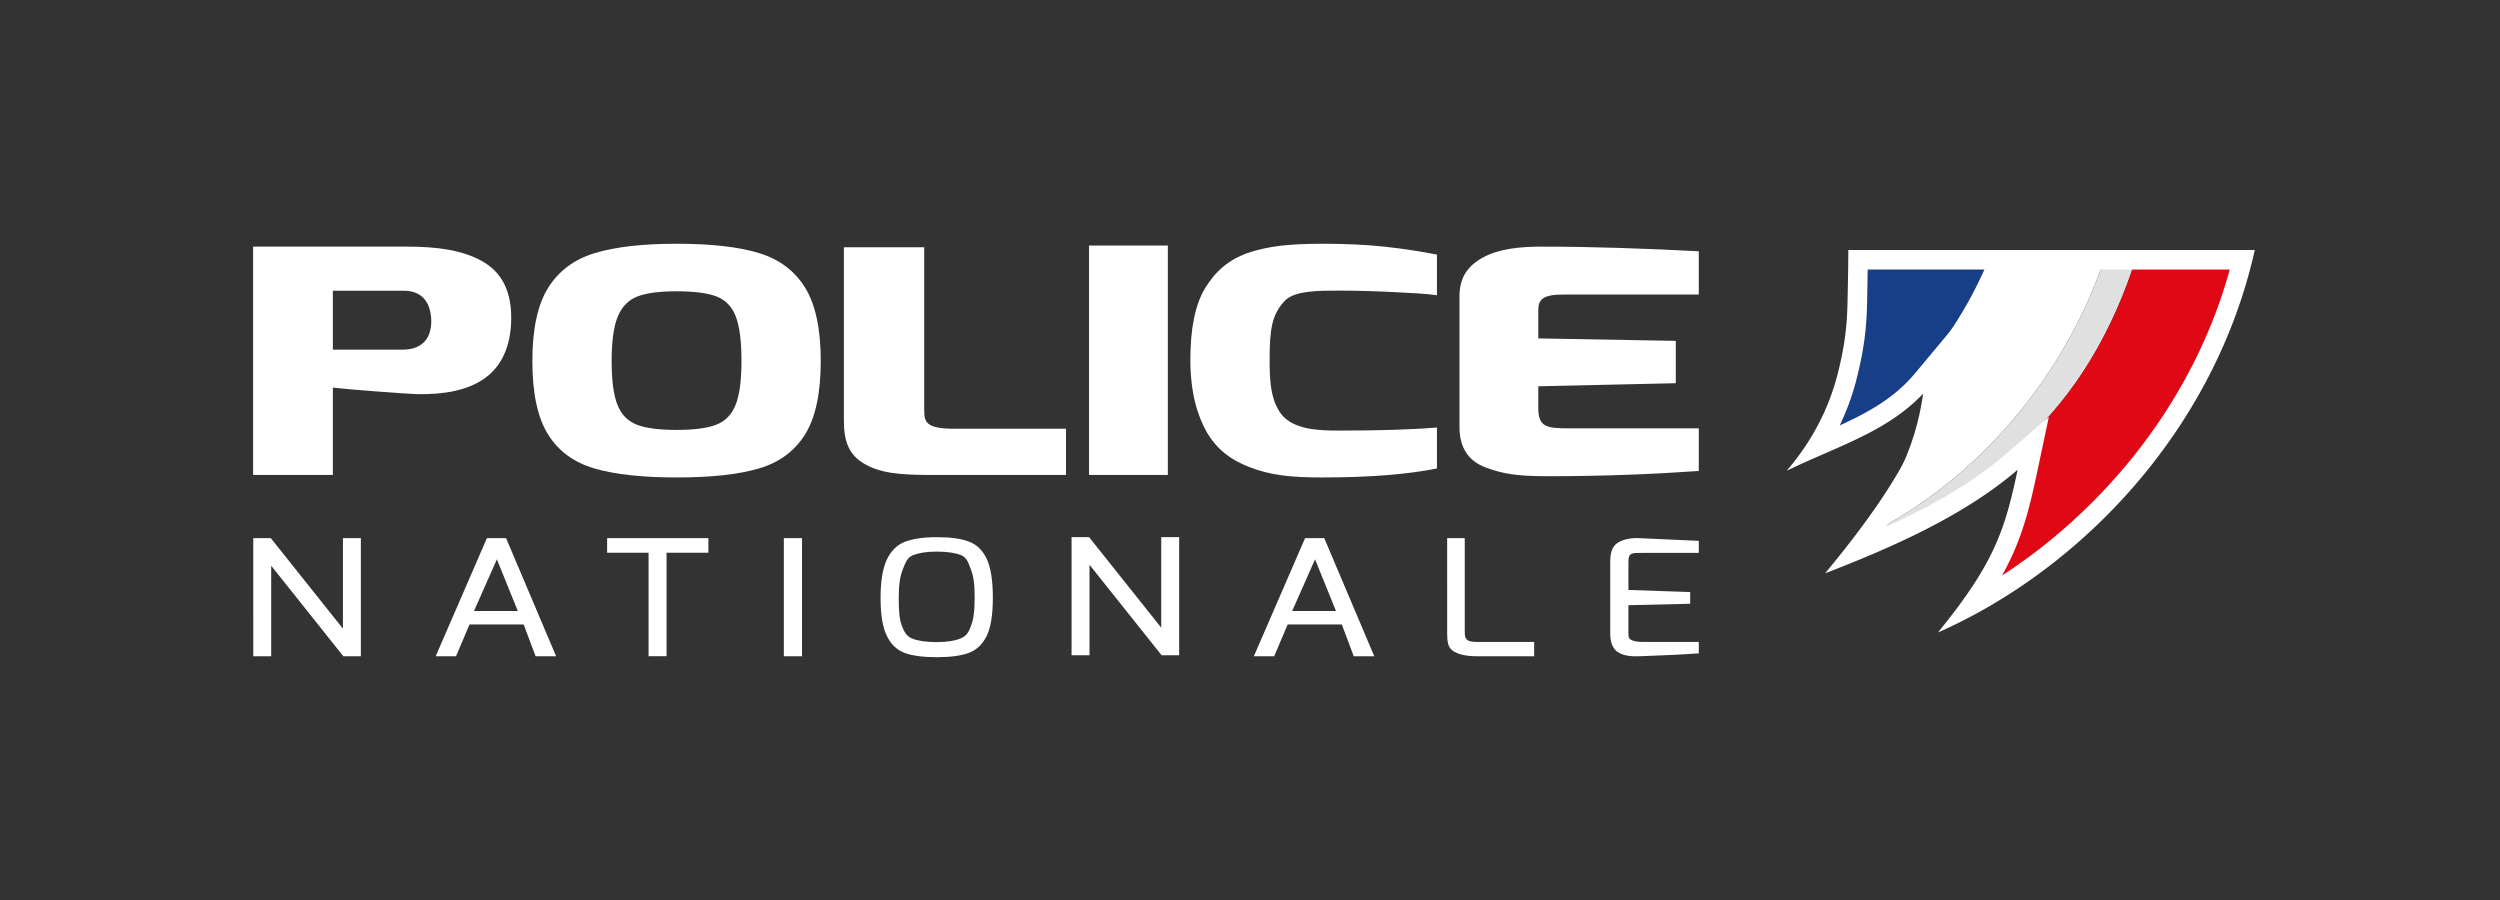 <svg viewBox="0 0 4000 1440" xmlns="http://www.w3.org/2000/svg">
	<rect x="0" y="0" width="4000" height="1440" fill="#333333" stroke="none"/>
	<title>Police Nationale</title>
	<g class="text" style="fill: white;">
		<path d="M1082.87 763.927c-55.06 0-99.007-4.801-131.84-14.401-32.832-9.601-57.583-27.809-74.252-54.624-16.668-26.816-25.003-65.88-25.003-117.194 0-51.313 8.461-90.461 25.382-117.442 16.922-26.981 41.799-45.437 74.631-55.369C984.621 394.966 1028.31 390 1082.87 390c55.05 0 98.87 4.966 131.45 14.897 32.58 9.932 57.21 28.388 73.87 55.369 16.67 26.981 25.01 66.129 25.01 117.442 0 51.314-8.34 90.378-25.01 117.194-16.66 26.815-41.29 45.023-73.87 54.624-32.58 9.6-76.4 14.401-131.45 14.401zm-.05-76.046c27.87 0 49-2.809 63.38-8.427 14.38-5.618 24.67-16.247 30.86-31.886 6.2-15.639 9.29-38.946 9.29-69.921 0-32.19-3.09-56.105-9.29-71.744-6.19-15.639-16.48-26.192-30.86-31.658-14.38-5.466-35.51-8.2-63.38-8.2-27.43 0-48.34 2.734-62.72 8.2-14.38 5.466-24.888 16.095-31.524 31.886-6.637 15.791-9.956 39.63-9.956 71.516 0 31.278 3.098 54.661 9.292 70.149 6.194 15.487 16.478 26.04 30.858 31.658 14.38 5.618 35.73 8.427 64.05 8.427z"/>
		<path d="M1705.59 759.927h-216.54c-50.06 0-80.96-2.953-106.7-18.186-22.74-13.458-32.11-33.449-32.11-67.974V395.595h128.5v259.927c0 20.34 2.63 30.509 49.9 30.509h176.95v73.896zM2115.652 763.926c-48.826 0-81.901-2.979-117.34-16.883-29.138-11.422-50.4-27.312-66.938-54.624-15.75-27.313-26.776-65.053-26.776-116.2 0-49.163 7.088-87.896 23.626-115.208 16.537-27.312 38.588-46.182 69.3-56.61 31.502-10.429 63.79-14.402 119.703-14.402 35.438 0 69.302 1.49 100.802 4.966s58.276 7.946 81.114 12.415v65.052c-15.75-2.483-37.8-3.476-66.939-4.966-29.138-1.49-59.063-2.482-90.564-2.482-31.5 0-69.301 0-85.051 15.394-22.05 22.346-25.2 47.175-25.2 96.337 0 33.767 2.362 51.148 8.662 68.032 5.512 12.91 11.812 23.836 27.563 32.277 18.113 9.436 40.95 11.918 74.026 11.918 63.789 0 116.552-1.49 157.503-4.965v65.549c-46.463 9.435-107.89 14.4-183.49 14.4zM2476.122 761.95c-47.76 0-70.467-3.461-98.653-13.844-28.187-10.382-42.28-32.136-42.28-64.767V474.205c0-29.664 12.528-48.452 37.582-62.295 25.838-13.843 57.939-17.304 94.738-17.304 79.862 0 163.638 2.966 250.546 7.416v69.217H2501.96c-33.667 0-40.714 7.91-40.714 25.214v44.991l220.011 3.956v67.733l-220.01 4.944v34.609c0 30.653 13.31 32.63 48.543 32.63h208.266v68.229c-69.683 4.944-150.328 8.404-241.933 8.404zM1742.438 392.797h126.116v367.13h-126.116zM405 394.595h245.69c48.823 0 88.196 5.43 119.695 22.71 31.499 17.279 50.398 48.382 47.248 102.688-5.512 81.459-61.422 112.561-151.194 110.587-16.537-.494-108.67-7.406-133.87-10.368v139.715H405V394.595zm238.603 164.893c37.01 0 46.46-23.697 46.46-45.913-.787-34.559-18.899-48.382-44.098-48.382H532.57v94.295h111.033z"/>
		<path d="M2623.289 1049.97c-13.137.514-24.084-.514-33.154-5.649-9.07-4.878-13.762-15.662-13.762-30.04V898.997c0-13.351 2.502-24.135 11.26-30.04 8.758-5.906 21.268-8.474 34.092-7.96 33.466 1.54 96.333 4.365 96.333 4.365v19.256h-90.078c-17.828 0-22.52-.256-22.52 14.636v44.675l98.836 3.338v18.743l-98.835 2.311v38.257c0 8.73-.626 14.378 3.44 16.69 5.005 3.08 11.886 3.85 20.33 3.85h88.827v18.23c-38.47 2.825-71.311 3.595-94.77 4.622zM405.24 860.997h28.038l115.414 144.81v-144.81h28.69v188.973h-28.038L433.93 905.16v144.81h-28.69V860.997zM1714.519 859.457h28.038l115.414 144.81v-144.81h28.69v188.973h-28.038l-115.414-144.81v144.81h-28.69V859.457zM779.065 860.997h30.651l80.07 188.973h-32.841l-19.08-50.838h-86.637l-21.58 50.838h-32.529l81.946-188.973zm49.418 116.568l-33.467-82.676-36.594 82.676h70.06zM2088.13 860.997h30.651l80.07 188.973h-32.841l-19.08-50.838h-86.637l-21.58 50.838h-32.529l81.946-188.973zm49.418 116.568l-33.467-82.676-36.594 82.676h70.06zM1037.702 884.362h-66.308v-23.365h162.015v23.365h-66.933v165.608h-28.774V884.362zM1254.153 860.997h29.088v188.973h-29.088zM1498.738 1051.51c-21.824 0-39.22-2.31-51.556-6.932-12.651-4.878-22.14-14.122-28.466-27.73-6.642-13.608-9.805-33.635-9.805-60.594 0-26.703 3.48-46.987 10.121-61.108 6.643-13.865 16.131-23.365 28.783-28.244 12.652-4.878 29.731-7.446 50.923-7.446 21.824 0 39.22 2.311 51.872 7.19 12.651 4.878 22.14 14.378 28.466 28.243 6.326 14.121 9.488 34.405 9.488 61.365s-3.162 46.986-9.488 60.594c-6.642 13.608-16.131 22.852-28.783 27.73-12.335 4.622-29.731 6.933-51.555 6.933zm0-24.135c16.763 0 28.782-2.054 37.638-5.648 9.173-3.852 12.652-8.216 16.764-19.257 4.428-10.784 6.326-24.392 6.326-46.216 0-22.852-1.898-34.663-6.326-45.96-4.112-11.04-6.642-18.486-15.498-22.08-9.173-3.596-22.14-5.65-38.904-5.65-16.131 0-28.466 2.054-37.639 5.65-9.172 3.594-12.019 11.04-16.447 22.337-4.428 11.297-6.642 23.365-6.642 45.703 0 22.08.949 33.635 4.744 44.419 4.112 10.783 7.591 17.202 16.764 21.054 8.856 3.594 21.824 5.648 39.22 5.648zM2361.743 1049.97c-14.7 0-29.087-2.824-37.22-8.73-8.131-5.648-9.07-15.405-9.07-29.27V860.997h28.15v148.149c0 8.473.312 12.067 5.004 15.405 5.004 3.081 13.449 2.568 21.581 2.568h84.448v22.851h-92.893z"/>
	</g>
	<g class="graph">
		<path fill="#173f87" d="M3187 403h-225v97.998c.13 98.127-48.01 193.998-99 249.002 150.61-72.832 261.86-190.328 324-347z"/>
		<path fill="#fff" d="M3370 403h-183c-26.52 66.868-61.99 126.599-105.65 178.78-3.71 80.07-22.88 172.39-114.62 284.33l-.73.89c268.43-126.319 375.57-365.892 404-464z"/>
		<path fill="#e0e0e0" d="M3421 403h-51c-28.43 98.108-135.57 337.681-404 464 206.47-79.736 372.1-195.853 455-464z"/>
		<path fill="#e00814" d="M3606 403h-185c-40.98 132.545-102.17 227.944-178.51 300.164-14.33 96.097-50.27 206.38-138.49 305.836 224.47-103.736 430.1-319.853 502-606z"/>
	</g>
	<g class="outline">
		<path fill="#fff" d="M3567.62,431.28a810.93,810.93,0,0,1-62.16,157.89,866.88,866.88,0,0,1-113.8,167.23,898.16,898.16,0,0,1-143.47,133.18q-22.12,16.44-45,31.27c29.65-52.93,42.18-99.05,55.7-162.81l19.24-90.75-70.3,60.53c-54.23,46.7-121.85,84-190.4,115.19,65.24-91.36,98.06-163.77,102-223.66l6.32-96-61.6,73.86c-32.5,39-73.56,61.94-120.69,83.55a394.75,394.75,0,0,0,28.75-81.18c13.95-57,14.68-92.62,15.32-124.08l0-1.9c.11-5.26.47-24.49.73-42.35h579.28M3607.7,400H2957.26c.2,9.64-.61,56.44-1,73-.64,31-1.07,64.45-14.47,119.18-8.22,33.58-26.85,95.6-83.08,161,87.51-42.32,170.15-64.75,229.47-135.88-5.34,81.1-74.19,186.92-168,300,106.62-41.17,222.55-92.09,308.05-165.71C3207.85,848,3191.07,901.26,3100.68,1012c227.64-100.46,442.44-322.58,507-612.06Z"/>
	</g>
</svg>